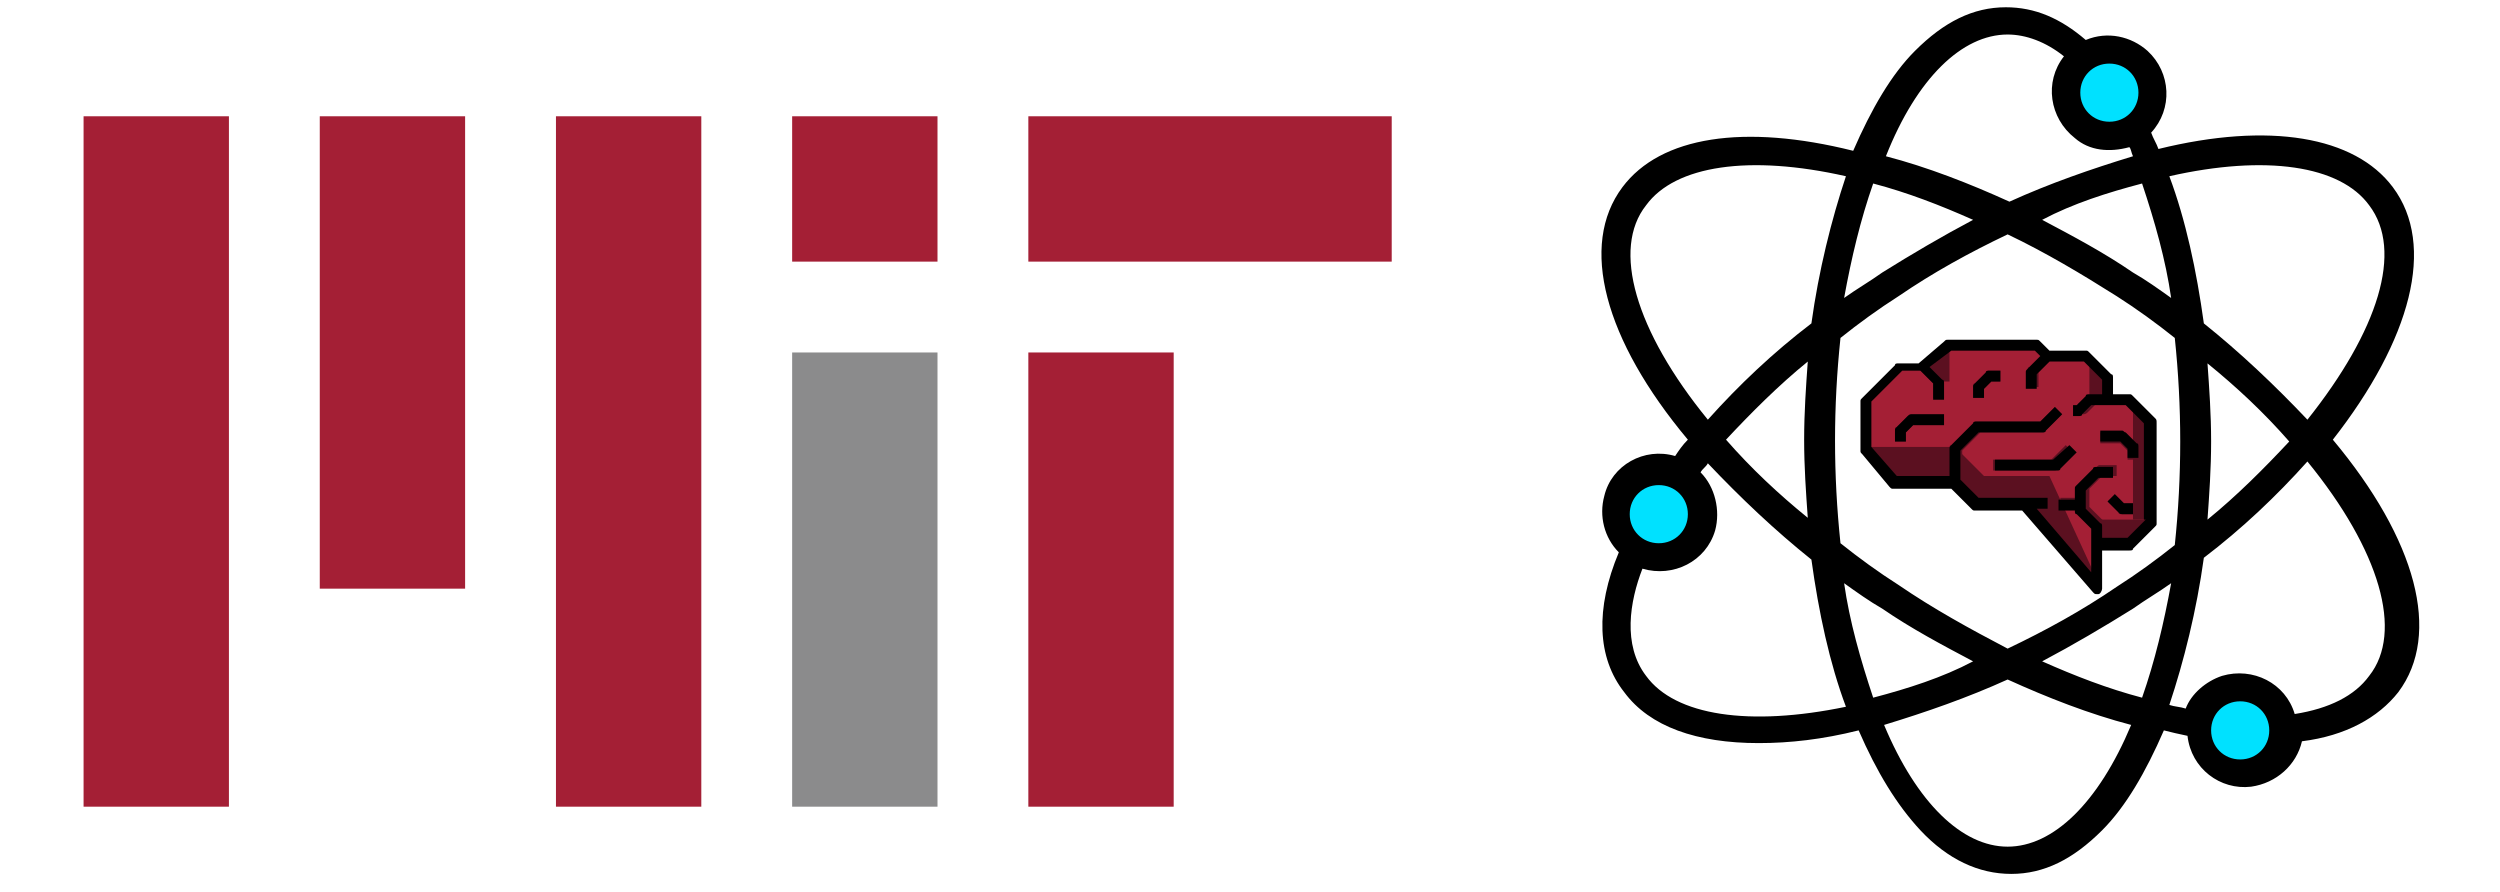 <?xml version="1.0" encoding="utf-8"?>
<!-- Generator: Adobe Illustrator 24.2.3, SVG Export Plug-In . SVG Version: 6.00 Build 0)  -->
<svg version="1.1" id="Layer_1" xmlns="http://www.w3.org/2000/svg" xmlns:xlink="http://www.w3.org/1999/xlink" x="0px" y="0px"
	 viewBox="0 0 137.6 49.1" style="enable-background:new 0 0 137.6 49.1;" xml:space="preserve">
<style type="text/css">
	.st0{fill:#A41F35;}
	.st1{fill:#8B8B8C;}
	.st2{fill:#00E1FF;}
	.st3{fill:#5B1020;}
</style>
<g>
	<rect x="56.6" y="6.4" class="st0" width="20" height="8"/>
	<rect x="17.6" y="6.4" class="st0" width="8" height="26"/>
	<rect x="30.6" y="6.4" class="st0" width="8" height="38"/>
	<rect x="4.6" y="6.4" class="st0" width="8" height="38"/>
	<rect x="56.6" y="19.4" class="st0" width="8" height="25"/>
	<rect x="43.6" y="6.4" class="st0" width="8" height="8"/>
	<rect x="43.6" y="19.4" class="st1" width="8" height="25"/>
</g>
<g>
	<g>
		<circle class="st2" cx="90.9" cy="28.3" r="2.5"/>
		<circle class="st2" cx="123.6" cy="40.6" r="2.5"/>
		<circle class="st2" cx="116.2" cy="4.6" r="2.5"/>
	</g>
	<path d="M131.7,10.3c-2.1-2.8-6.8-3.6-12.9-2.1c-0.1-0.3-0.3-0.6-0.4-0.9c1.2-1.3,1.1-3.3-0.2-4.5c-0.9-0.8-2.2-1.1-3.4-0.6
		c-1.4-1.2-2.8-1.8-4.4-1.8c-1.8,0-3.4,0.8-5,2.4c-1.3,1.3-2.4,3.2-3.4,5.5C96,6.8,91.4,7.5,89.3,10.3c-2.4,3.2-1,8.4,3.6,13.9
		c-0.3,0.3-0.5,0.6-0.7,0.9c-1.7-0.5-3.5,0.5-3.9,2.2c-0.3,1.1,0,2.3,0.8,3.1c-1.3,3.1-1.2,5.8,0.3,7.7c1.4,1.9,4,2.8,7.4,2.8
		c1.7,0,3.5-0.2,5.5-0.7c1,2.3,2.1,4.1,3.4,5.5c1.5,1.6,3.2,2.4,5,2.4s3.4-0.8,5-2.4c1.3-1.3,2.4-3.2,3.4-5.5
		c0.4,0.1,0.8,0.2,1.3,0.3c0.2,1.8,1.8,3,3.5,2.8c1.4-0.2,2.5-1.2,2.8-2.5c2.4-0.3,4.2-1.3,5.3-2.7c2.4-3.2,1-8.4-3.6-13.9
		C132.7,18.7,134.1,13.5,131.7,10.3L131.7,10.3z M130.4,11.3c1.9,2.5,0.5,6.9-3.4,11.8c-1.8-1.9-3.7-3.7-5.7-5.3
		c-0.4-2.9-1-5.7-1.9-8.1C124.7,8.5,128.8,9.1,130.4,11.3L130.4,11.3z M117.9,38.4c-1.9-0.5-3.7-1.2-5.5-2c1.7-0.9,3.4-1.9,5-2.9
		c0.7-0.5,1.4-0.9,2.1-1.4C119.1,34.3,118.6,36.4,117.9,38.4L117.9,38.4z M103.1,38.4c-0.7-2.1-1.3-4.2-1.6-6.3
		c0.7,0.5,1.4,1,2.1,1.4c1.6,1.1,3.3,2,5,2.9C106.9,37.3,105,37.9,103.1,38.4L103.1,38.4z M103.1,10.1c1.9,0.5,3.7,1.2,5.5,2
		c-1.7,0.9-3.4,1.9-5,2.9c-0.7,0.5-1.4,0.9-2.1,1.4C101.9,14.2,102.4,12.1,103.1,10.1L103.1,10.1z M104.5,32.2
		c-1.1-0.7-2.2-1.5-3.2-2.3c-0.4-3.8-0.4-7.5,0-11.3c1-0.8,2.1-1.6,3.2-2.3c1.9-1.3,3.9-2.4,6-3.4c2.1,1,4.1,2.2,6,3.4
		c1.1,0.7,2.2,1.5,3.2,2.3c0.2,1.9,0.3,3.8,0.3,5.7c0,1.9-0.1,3.8-0.3,5.7c-1,0.8-2.1,1.6-3.2,2.3c-1.9,1.3-3.9,2.4-6,3.4
		C108.4,34.6,106.4,33.5,104.5,32.2L104.5,32.2z M99.5,28.5c-1.6-1.3-3.1-2.7-4.5-4.3c1.4-1.5,2.9-3,4.5-4.3
		c-0.1,1.4-0.2,2.8-0.2,4.3C99.3,25.7,99.4,27.1,99.5,28.5L99.5,28.5z M117.9,10.1c0.7,2.1,1.3,4.2,1.6,6.3c-0.7-0.5-1.4-1-2.1-1.4
		c-1.6-1.1-3.3-2-5-2.9C114.1,11.2,116,10.6,117.9,10.1z M121.5,20c1.6,1.3,3.1,2.7,4.5,4.3c-1.4,1.5-2.9,3-4.5,4.3
		c0.1-1.4,0.2-2.8,0.2-4.3S121.6,21.4,121.5,20L121.5,20z M117.7,5.1c0,0.9-0.7,1.6-1.6,1.6s-1.6-0.7-1.6-1.6s0.7-1.6,1.6-1.6
		C117,3.5,117.7,4.2,117.7,5.1z M110.5,1.9c1,0,2.1,0.4,3.1,1.2c-1.1,1.4-0.8,3.4,0.6,4.5c0.8,0.7,1.9,0.8,3,0.5
		c0.1,0.1,0.1,0.3,0.2,0.5c-2.3,0.7-4.6,1.5-6.8,2.5c-2.2-1-4.5-1.9-6.8-2.5C105.5,4.3,108,1.9,110.5,1.9z M90.6,11.3
		c1.6-2.2,5.7-2.8,11-1.6c-0.8,2.4-1.5,5.2-1.9,8.1c-2.1,1.6-4,3.4-5.7,5.3C90,18.2,88.7,13.7,90.6,11.3z M91.3,26.7
		c0.9,0,1.6,0.7,1.6,1.6c0,0.9-0.7,1.6-1.6,1.6s-1.6-0.7-1.6-1.6C89.7,27.4,90.4,26.7,91.3,26.7z M90.6,37.2
		c-1.3-1.7-0.9-4.1-0.2-5.9c1.7,0.5,3.5-0.4,4-2.1c0.3-1.1,0-2.4-0.8-3.2c0.1-0.2,0.3-0.3,0.4-0.5c1.8,1.9,3.7,3.7,5.7,5.3
		c0.4,2.9,1,5.7,1.9,8.1C96.3,40,92.2,39.4,90.6,37.2L90.6,37.2z M110.5,46.6c-2.5,0-5-2.4-6.8-6.7c2.3-0.7,4.6-1.5,6.8-2.5
		c2.2,1,4.5,1.9,6.8,2.5C115.5,44.2,113,46.6,110.5,46.6L110.5,46.6z M123.3,41.8c-0.9,0-1.6-0.7-1.6-1.6c0-0.9,0.7-1.6,1.6-1.6
		s1.6,0.7,1.6,1.6C124.9,41.1,124.2,41.8,123.3,41.8z M130.4,37.2c-0.8,1.1-2.2,1.8-4.1,2.1c-0.5-1.7-2.3-2.6-4-2.1
		c-0.9,0.3-1.7,1-2,1.8c-0.3-0.1-0.6-0.1-0.9-0.2c0.8-2.4,1.5-5.2,1.9-8.1c2.1-1.6,4-3.4,5.7-5.3C131,30.3,132.3,34.8,130.4,37.2z"
		/>
</g>
<g>
	<polygon class="st0" points="102.8,24.6 104.3,26.5 107.6,26.5 108.9,27.7 111.6,27.7 115.6,32.3 115.6,29.8 117.4,29.8 
		118.6,28.6 118.6,23.1 117.4,21.9 116.2,21.9 116.2,20.7 115,19.5 112.8,19.5 112.2,18.9 107.3,18.9 105.8,20.1 104.6,20.1 
		102.8,21.9 	"/>
	<g>
		<path class="st3" d="M107.9,26.5h-0.6v-1.8c0-0.1,0-0.2,0.1-0.2l1.2-1.2c0.1-0.1,0.1-0.1,0.2-0.1h3.5l0.8-0.8l0.4,0.4l-0.9,0.9
			c-0.1,0.1-0.1,0.1-0.2,0.1H109l-1,1V26.5z"/>
		<path class="st3" d="M113.1,25.9h-3.4v-0.6h3.2l0.8-0.8l0.4,0.4l-0.9,0.9C113.3,25.8,113.2,25.9,113.1,25.9z"/>
		<path class="st3" d="M112.2,21.3h-0.6v-0.9c0-0.1,0-0.2,0.1-0.2l0.9-0.9l0.4,0.4l-0.8,0.8V21.3z"/>
		<path class="st3" d="M115.9,29.8h-0.6V29l-0.8-0.8c-0.1-0.1-0.1-0.1-0.1-0.2v-1.2c0-0.1,0-0.2,0.1-0.2l0.9-0.9
			c0.1-0.1,0.1-0.1,0.2-0.1h0.9v0.6h-0.8l-0.7,0.7v1l0.8,0.8c0.1,0.1,0.1,0.1,0.1,0.2V29.8z"/>
		<path class="st3" d="M114.7,22.8h-0.3v-0.6h0.2l0.5-0.5c0.1-0.1,0.1-0.1,0.2-0.1h0.9v0.6h-0.8l-0.5,0.5
			C114.8,22.8,114.7,22.8,114.7,22.8z"/>
		<path class="st3" d="M107,21.9h-0.6v-0.8l-0.8-0.8l0.4-0.4l0.9,0.9c0.1,0.1,0.1,0.1,0.1,0.2L107,21.9L107,21.9z"/>
		<path class="st3" d="M104.9,24.3h-0.6v-0.6c0-0.1,0-0.2,0.1-0.2l0.6-0.6c0.1-0.1,0.1-0.1,0.2-0.1h1.8v0.6h-1.7l-0.4,0.4V24.3z"/>
		<path class="st3" d="M117.7,25.3h-0.6v-0.5l-0.4-0.4h-1.1v-0.6h1.2c0.1,0,0.2,0,0.2,0.1l0.6,0.6c0.1,0.1,0.1,0.1,0.1,0.2V25.3z"/>
		<path class="st3" d="M109.2,21.9h-0.6v-0.6c0-0.1,0-0.2,0.1-0.2l0.6-0.6c0.1-0.1,0.1-0.1,0.2-0.1h0.6V21h-0.5l-0.4,0.4V21.9z"/>
		<path class="st3" d="M117.4,28.3h-0.6c-0.1,0-0.2,0-0.2-0.1l-0.6-0.6l0.4-0.4l0.5,0.5h0.5V28.3z"/>
		<rect x="113.4" y="27.4" class="st3" width="1.2" height="0.6"/>
		<polygon class="st3" points="102.8,24.6 107.6,24.6 109.2,26.2 112.8,26.2 115.6,32.3 111.6,27.7 108.9,27.7 107.6,26.5 
			104.3,26.5 		"/>
		<polygon class="st3" points="115,19.5 115,21.9 116.2,21.9 116.2,20.7 		"/>
		<polygon class="st3" points="115.6,29.8 117.4,29.8 118.6,28.6 115.6,28.6 		"/>
		<polygon class="st3" points="107.3,18.9 107.3,21 106.7,21 105.8,20.1 		"/>
		<polyline class="st3" points="117.4,22.2 117.4,28.6 118.6,28.6 118.6,23.1 117.4,22.2 		"/>
	</g>
	<path d="M118.6,23l-1.2-1.2c-0.1-0.1-0.1-0.1-0.2-0.1h-0.9v-0.9c0-0.1,0-0.2-0.1-0.2l-1.2-1.2c-0.1-0.1-0.1-0.1-0.2-0.1h-2
		l-0.5-0.5c-0.1-0.1-0.1-0.1-0.2-0.1h-4.9c-0.1,0-0.1,0-0.2,0.1l-1.4,1.2h-1.1c-0.1,0-0.2,0-0.2,0.1l-1.8,1.8
		c-0.1,0.1-0.1,0.1-0.1,0.2v2.7c0,0.1,0,0.1,0.1,0.2l1.5,1.8c0.1,0.1,0.1,0.1,0.2,0.1h3.2l1.1,1.1c0.1,0.1,0.1,0.1,0.2,0.1h2.6
		l3.9,4.5c0.1,0.1,0.1,0.1,0.2,0.1c0,0,0.1,0,0.1,0c0.1,0,0.2-0.2,0.2-0.3v-2.1h1.5c0.1,0,0.2,0,0.2-0.1l1.2-1.2
		c0.1-0.1,0.1-0.1,0.1-0.2v-5.5C118.7,23.1,118.7,23.1,118.6,23z M118.1,28.6l-1,1h-1.4V29c0-0.1,0-0.2-0.1-0.2l-0.8-0.8v-1l0.7-0.7
		h0.8v-0.6h-0.9c-0.1,0-0.2,0-0.2,0.1l-0.9,0.9c-0.1,0.1-0.1,0.1-0.1,0.2v0.6h-0.9v0.6h0.9c0,0.1,0,0.2,0.1,0.2l0.8,0.8v0.8v1.6
		l-3-3.5h0.6v-0.6h-1.2h-2.6l-1-1v-1.6l1-1h3.5c0.1,0,0.2,0,0.2-0.1l0.9-0.9l-0.4-0.4l-0.8,0.8h-3.5c-0.1,0-0.2,0-0.2,0.1l-1.2,1.2
		c-0.1,0.1-0.1,0.1-0.1,0.2v1.5h-2.9l-1.4-1.6v-2.5l1.7-1.7h1l0.7,0.7V22h0.6v-0.9c0-0.1,0-0.2-0.1-0.2l-0.7-0.7l1.2-0.9h4.6
		l0.3,0.3l-0.7,0.7c-0.1,0.1-0.1,0.1-0.1,0.2v0.9h0.6v-0.8l0.7-0.7h1.9l1,1v0.8H115c-0.1,0-0.2,0-0.2,0.1l-0.5,0.5h-0.2v0.6h0.3
		c0.1,0,0.2,0,0.2-0.1l0.5-0.5h0.8h1.1l1,1V28.6z"/>
	<path d="M113,25.3h-3.2v0.6h3.4c0.1,0,0.2,0,0.2-0.1l0.9-0.9l-0.4-0.4L113,25.3z"/>
	<path d="M105,22.9l-0.6,0.6c-0.1,0.1-0.1,0.1-0.1,0.2v0.6h0.6v-0.5l0.4-0.4h1.7v-0.6h-1.8C105.1,22.8,105,22.9,105,22.9z"/>
	<path d="M116.8,23.7h-1.2v0.6h1.1l0.4,0.4v0.5h0.6v-0.6c0-0.1,0-0.2-0.1-0.2l-0.6-0.6C116.9,23.8,116.9,23.7,116.8,23.7z"/>
	<path d="M109.3,20.5l-0.6,0.6c-0.1,0.1-0.1,0.1-0.1,0.2v0.6h0.6v-0.5l0.4-0.4h0.5v-0.6h-0.6C109.4,20.4,109.3,20.4,109.3,20.5z"/>
	<path d="M116.4,27.2l-0.4,0.4l0.6,0.6c0.1,0.1,0.1,0.1,0.2,0.1h0.6v-0.6h-0.5L116.4,27.2z"/>
</g>
</svg>
